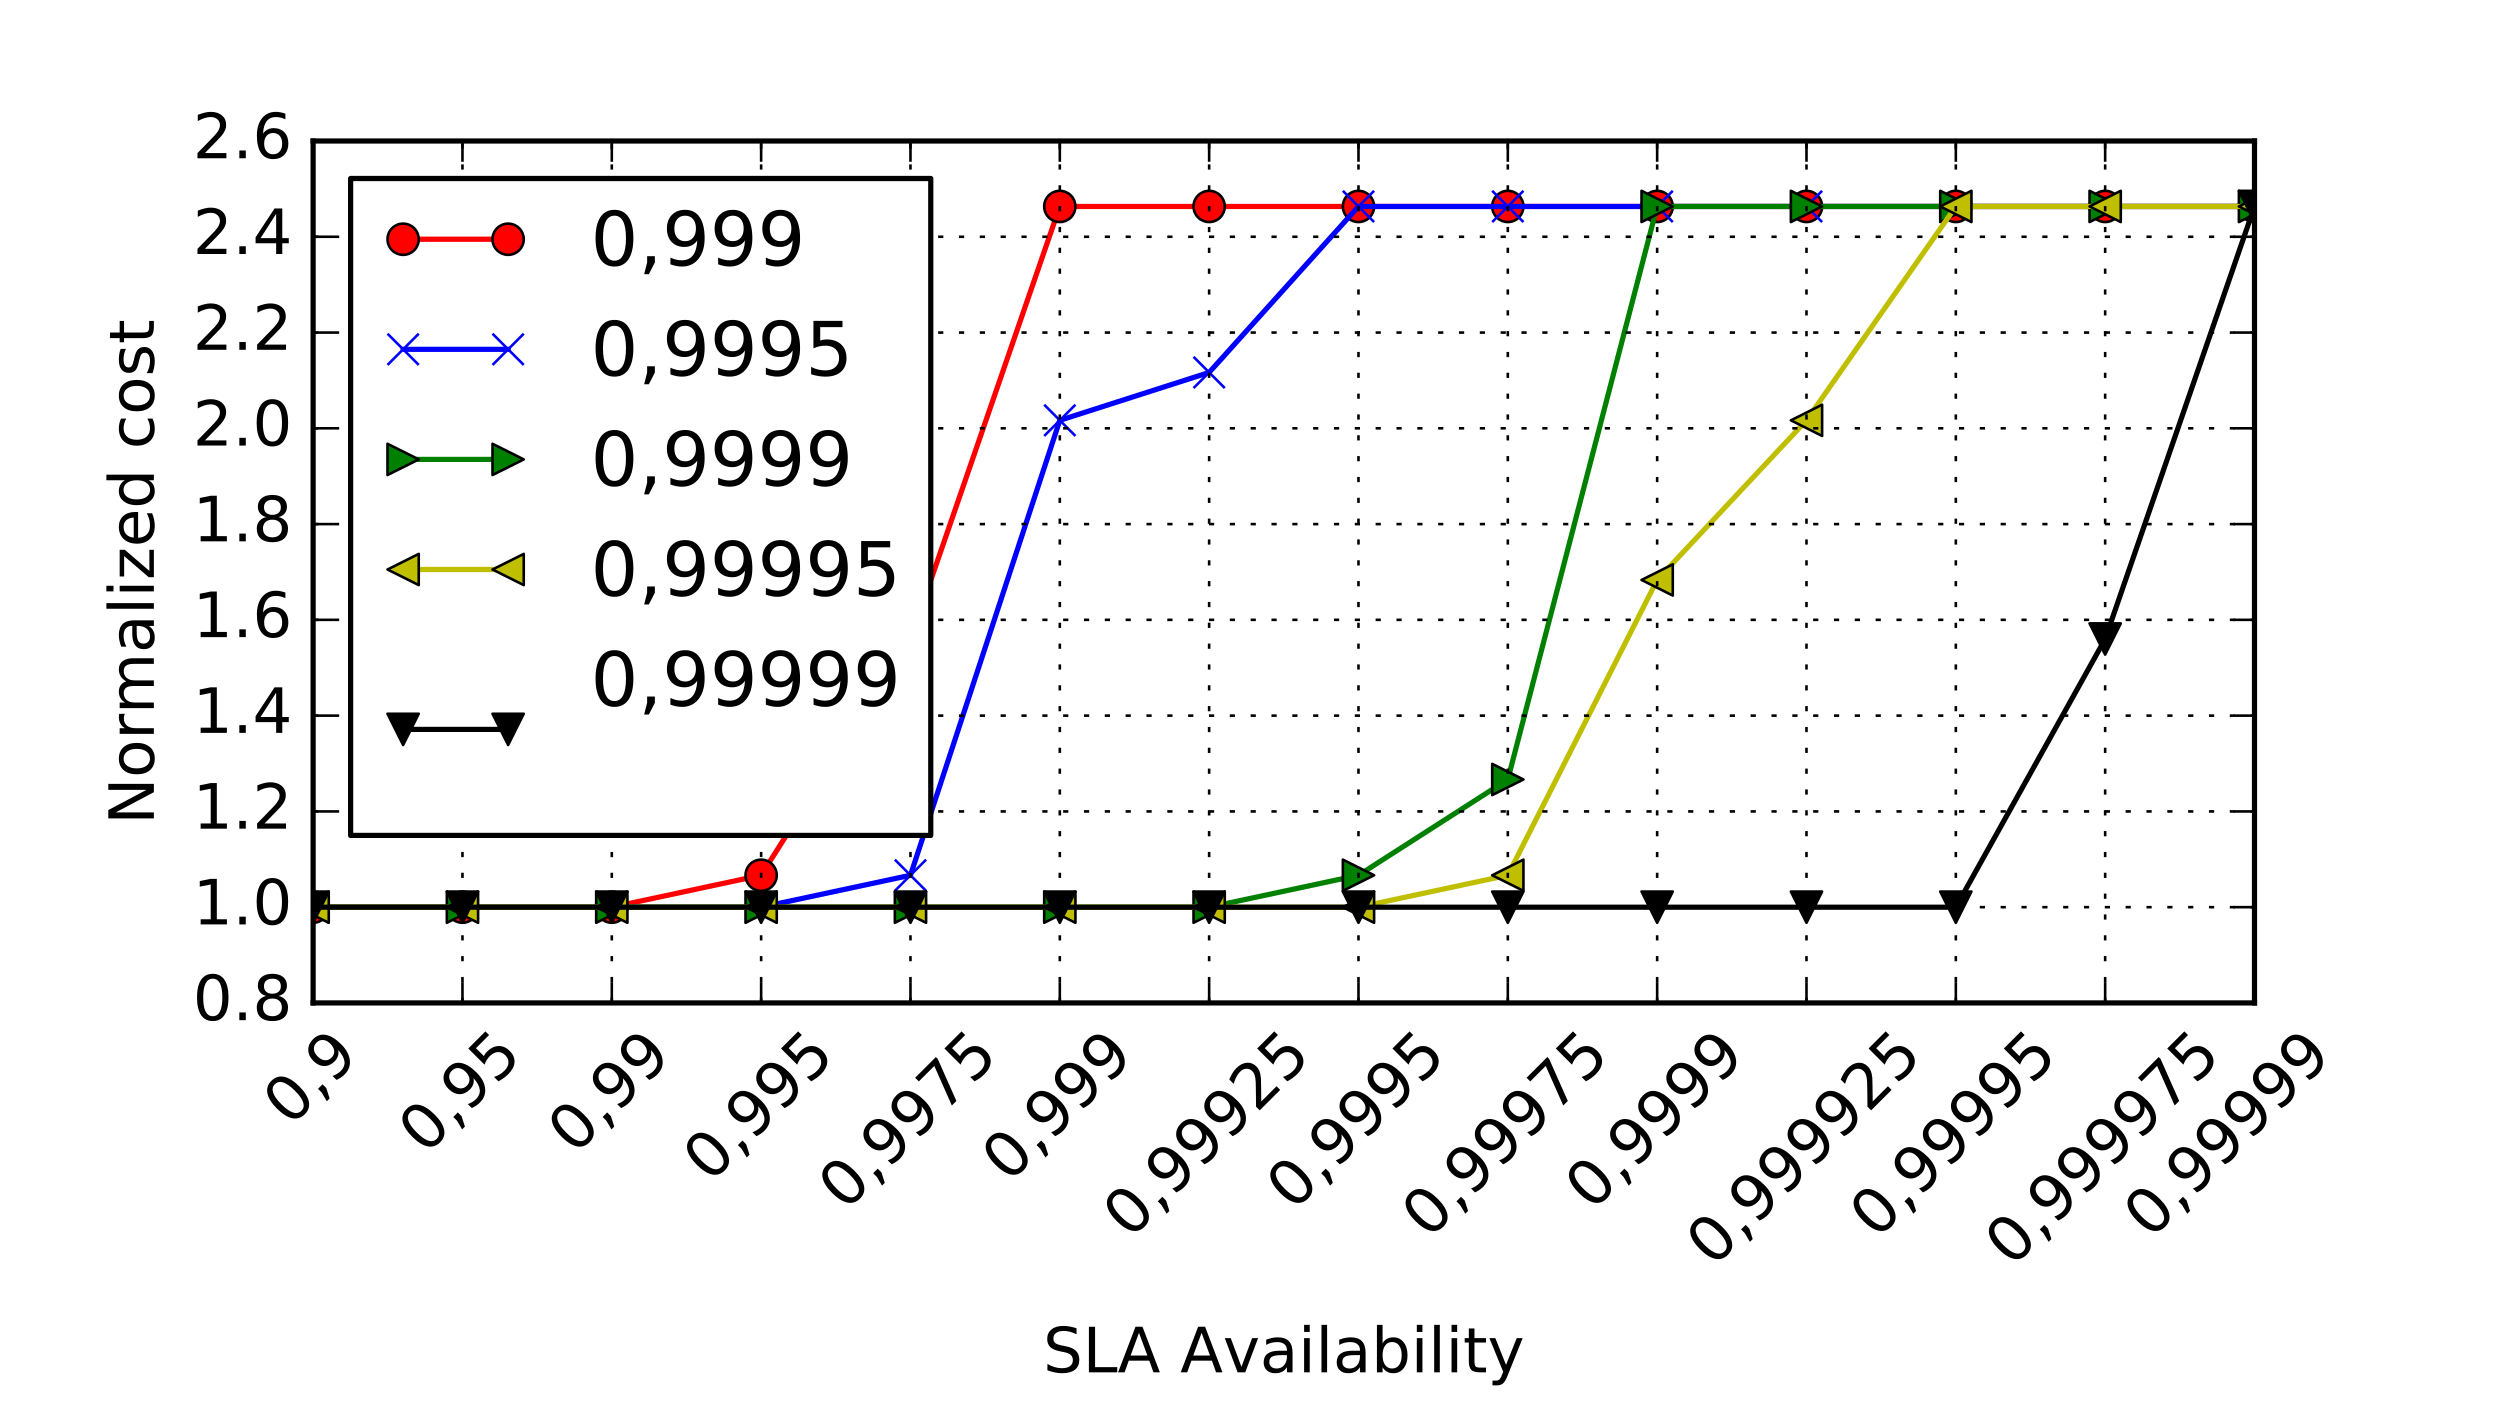 <?xml version="1.0" encoding="utf-8" standalone="no"?>
<!DOCTYPE svg PUBLIC "-//W3C//DTD SVG 1.1//EN"
  "http://www.w3.org/Graphics/SVG/1.1/DTD/svg11.dtd">
<!-- Created with matplotlib (http://matplotlib.org/) -->
<svg height="270pt" version="1.1" viewBox="0 0 480 270" width="480pt" xmlns="http://www.w3.org/2000/svg" xmlns:xlink="http://www.w3.org/1999/xlink">
 <defs>
  <style type="text/css">
*{stroke-linecap:butt;stroke-linejoin:round;stroke-miterlimit:100000;}
  </style>
 </defs>
 <g id="figure_1">
  <g id="patch_1">
   <path d="M 0 270.72 
L 480.96 270.72 
L 480.96 0 
L 0 0 
z
" style="fill:#ffffff;"/>
  </g>
  <g id="axes_1">
   <g id="patch_2">
    <path d="M 60.12 192.566 
L 432.864 192.566 
L 432.864 27.072 
L 60.12 27.072 
z
" style="fill:#ffffff;"/>
   </g>
   <g id="line2d_1">
    <path clip-path="url(#p8ed5d005f1)" d="M 60.12 174.178 
L 88.793 174.178 
L 117.465 174.178 
L 146.138 168.048 
L 174.81 122.691 
L 203.483 39.637 
L 232.156 39.637 
L 260.828 39.637 
L 289.501 39.637 
L 318.174 39.637 
L 346.846 39.637 
L 375.519 39.637 
L 404.191 39.637 
L 432.864 39.637 
" style="fill:none;stroke:#ff0000;stroke-linecap:square;"/>
    <defs>
     <path d="M 0 3 
C 0.796 3 1.559 2.684 2.121 2.121 
C 2.684 1.559 3 0.796 3 0 
C 3 -0.796 2.684 -1.559 2.121 -2.121 
C 1.559 -2.684 0.796 -3 0 -3 
C -0.796 -3 -1.559 -2.684 -2.121 -2.121 
C -2.684 -1.559 -3 -0.796 -3 0 
C -3 0.796 -2.684 1.559 -2.121 2.121 
C -1.559 2.684 -0.796 3 0 3 
z
" id="me6b6d4a97e" style="stroke:#000000;stroke-width:0.5;"/>
    </defs>
    <g clip-path="url(#p8ed5d005f1)">
     <use style="fill:#ff0000;stroke:#000000;stroke-width:0.5;" x="60.12" xlink:href="#me6b6d4a97e" y="174.178"/>
     <use style="fill:#ff0000;stroke:#000000;stroke-width:0.5;" x="88.793" xlink:href="#me6b6d4a97e" y="174.178"/>
     <use style="fill:#ff0000;stroke:#000000;stroke-width:0.5;" x="117.465" xlink:href="#me6b6d4a97e" y="174.178"/>
     <use style="fill:#ff0000;stroke:#000000;stroke-width:0.5;" x="146.138" xlink:href="#me6b6d4a97e" y="168.048"/>
     <use style="fill:#ff0000;stroke:#000000;stroke-width:0.5;" x="174.81" xlink:href="#me6b6d4a97e" y="122.691"/>
     <use style="fill:#ff0000;stroke:#000000;stroke-width:0.5;" x="203.483" xlink:href="#me6b6d4a97e" y="39.637"/>
     <use style="fill:#ff0000;stroke:#000000;stroke-width:0.5;" x="232.156" xlink:href="#me6b6d4a97e" y="39.637"/>
     <use style="fill:#ff0000;stroke:#000000;stroke-width:0.5;" x="260.828" xlink:href="#me6b6d4a97e" y="39.637"/>
     <use style="fill:#ff0000;stroke:#000000;stroke-width:0.5;" x="289.501" xlink:href="#me6b6d4a97e" y="39.637"/>
     <use style="fill:#ff0000;stroke:#000000;stroke-width:0.5;" x="318.174" xlink:href="#me6b6d4a97e" y="39.637"/>
     <use style="fill:#ff0000;stroke:#000000;stroke-width:0.5;" x="346.846" xlink:href="#me6b6d4a97e" y="39.637"/>
     <use style="fill:#ff0000;stroke:#000000;stroke-width:0.5;" x="375.519" xlink:href="#me6b6d4a97e" y="39.637"/>
     <use style="fill:#ff0000;stroke:#000000;stroke-width:0.5;" x="404.191" xlink:href="#me6b6d4a97e" y="39.637"/>
     <use style="fill:#ff0000;stroke:#000000;stroke-width:0.5;" x="432.864" xlink:href="#me6b6d4a97e" y="39.637"/>
    </g>
   </g>
   <g id="line2d_2">
    <path clip-path="url(#p8ed5d005f1)" d="M 60.12 174.178 
L 88.793 174.178 
L 117.465 174.178 
L 146.138 174.178 
L 174.81 168.048 
L 203.483 80.704 
L 232.156 71.51 
L 260.828 39.637 
L 289.501 39.637 
L 318.174 39.637 
L 346.846 39.637 
L 375.519 39.637 
L 404.191 39.637 
L 432.864 39.637 
" style="fill:none;stroke:#0000ff;stroke-linecap:square;"/>
    <defs>
     <path d="M -3 3 
L 3 -3 
M -3 -3 
L 3 3 
" id="m563a0ec1de" style="stroke:#0000ff;stroke-width:0.5;"/>
    </defs>
    <g clip-path="url(#p8ed5d005f1)">
     <use style="fill:#0000ff;stroke:#0000ff;stroke-width:0.5;" x="60.12" xlink:href="#m563a0ec1de" y="174.178"/>
     <use style="fill:#0000ff;stroke:#0000ff;stroke-width:0.5;" x="88.793" xlink:href="#m563a0ec1de" y="174.178"/>
     <use style="fill:#0000ff;stroke:#0000ff;stroke-width:0.5;" x="117.465" xlink:href="#m563a0ec1de" y="174.178"/>
     <use style="fill:#0000ff;stroke:#0000ff;stroke-width:0.5;" x="146.138" xlink:href="#m563a0ec1de" y="174.178"/>
     <use style="fill:#0000ff;stroke:#0000ff;stroke-width:0.5;" x="174.81" xlink:href="#m563a0ec1de" y="168.048"/>
     <use style="fill:#0000ff;stroke:#0000ff;stroke-width:0.5;" x="203.483" xlink:href="#m563a0ec1de" y="80.704"/>
     <use style="fill:#0000ff;stroke:#0000ff;stroke-width:0.5;" x="232.156" xlink:href="#m563a0ec1de" y="71.51"/>
     <use style="fill:#0000ff;stroke:#0000ff;stroke-width:0.5;" x="260.828" xlink:href="#m563a0ec1de" y="39.637"/>
     <use style="fill:#0000ff;stroke:#0000ff;stroke-width:0.5;" x="289.501" xlink:href="#m563a0ec1de" y="39.637"/>
     <use style="fill:#0000ff;stroke:#0000ff;stroke-width:0.5;" x="318.174" xlink:href="#m563a0ec1de" y="39.637"/>
     <use style="fill:#0000ff;stroke:#0000ff;stroke-width:0.5;" x="346.846" xlink:href="#m563a0ec1de" y="39.637"/>
     <use style="fill:#0000ff;stroke:#0000ff;stroke-width:0.5;" x="375.519" xlink:href="#m563a0ec1de" y="39.637"/>
     <use style="fill:#0000ff;stroke:#0000ff;stroke-width:0.5;" x="404.191" xlink:href="#m563a0ec1de" y="39.637"/>
     <use style="fill:#0000ff;stroke:#0000ff;stroke-width:0.5;" x="432.864" xlink:href="#m563a0ec1de" y="39.637"/>
    </g>
   </g>
   <g id="line2d_3">
    <path clip-path="url(#p8ed5d005f1)" d="M 60.12 174.178 
L 88.793 174.178 
L 117.465 174.178 
L 146.138 174.178 
L 174.81 174.178 
L 203.483 174.178 
L 232.156 174.178 
L 260.828 168.048 
L 289.501 149.66 
L 318.174 39.637 
L 346.846 39.637 
L 375.519 39.637 
L 404.191 39.637 
L 432.864 39.637 
" style="fill:none;stroke:#008000;stroke-linecap:square;"/>
    <defs>
     <path d="M 3 0 
L -3 -3 
L -3 3 
z
" id="m75a3b83b14" style="stroke:#000000;stroke-linejoin:miter;stroke-width:0.5;"/>
    </defs>
    <g clip-path="url(#p8ed5d005f1)">
     <use style="fill:#008000;stroke:#000000;stroke-linejoin:miter;stroke-width:0.5;" x="60.12" xlink:href="#m75a3b83b14" y="174.178"/>
     <use style="fill:#008000;stroke:#000000;stroke-linejoin:miter;stroke-width:0.5;" x="88.793" xlink:href="#m75a3b83b14" y="174.178"/>
     <use style="fill:#008000;stroke:#000000;stroke-linejoin:miter;stroke-width:0.5;" x="117.465" xlink:href="#m75a3b83b14" y="174.178"/>
     <use style="fill:#008000;stroke:#000000;stroke-linejoin:miter;stroke-width:0.5;" x="146.138" xlink:href="#m75a3b83b14" y="174.178"/>
     <use style="fill:#008000;stroke:#000000;stroke-linejoin:miter;stroke-width:0.5;" x="174.81" xlink:href="#m75a3b83b14" y="174.178"/>
     <use style="fill:#008000;stroke:#000000;stroke-linejoin:miter;stroke-width:0.5;" x="203.483" xlink:href="#m75a3b83b14" y="174.178"/>
     <use style="fill:#008000;stroke:#000000;stroke-linejoin:miter;stroke-width:0.5;" x="232.156" xlink:href="#m75a3b83b14" y="174.178"/>
     <use style="fill:#008000;stroke:#000000;stroke-linejoin:miter;stroke-width:0.5;" x="260.828" xlink:href="#m75a3b83b14" y="168.048"/>
     <use style="fill:#008000;stroke:#000000;stroke-linejoin:miter;stroke-width:0.5;" x="289.501" xlink:href="#m75a3b83b14" y="149.66"/>
     <use style="fill:#008000;stroke:#000000;stroke-linejoin:miter;stroke-width:0.5;" x="318.174" xlink:href="#m75a3b83b14" y="39.637"/>
     <use style="fill:#008000;stroke:#000000;stroke-linejoin:miter;stroke-width:0.5;" x="346.846" xlink:href="#m75a3b83b14" y="39.637"/>
     <use style="fill:#008000;stroke:#000000;stroke-linejoin:miter;stroke-width:0.5;" x="375.519" xlink:href="#m75a3b83b14" y="39.637"/>
     <use style="fill:#008000;stroke:#000000;stroke-linejoin:miter;stroke-width:0.5;" x="404.191" xlink:href="#m75a3b83b14" y="39.637"/>
     <use style="fill:#008000;stroke:#000000;stroke-linejoin:miter;stroke-width:0.5;" x="432.864" xlink:href="#m75a3b83b14" y="39.637"/>
    </g>
   </g>
   <g id="line2d_4">
    <path clip-path="url(#p8ed5d005f1)" d="M 60.12 174.178 
L 88.793 174.178 
L 117.465 174.178 
L 146.138 174.178 
L 174.81 174.178 
L 203.483 174.178 
L 232.156 174.178 
L 260.828 174.178 
L 289.501 168.048 
L 318.174 111.351 
L 346.846 80.704 
L 375.519 39.637 
L 404.191 39.637 
L 432.864 39.637 
" style="fill:none;stroke:#bfbf00;stroke-linecap:square;"/>
    <defs>
     <path d="M -3 -0 
L 3 3 
L 3 -3 
z
" id="mbbe4a5b5c7" style="stroke:#000000;stroke-linejoin:miter;stroke-width:0.5;"/>
    </defs>
    <g clip-path="url(#p8ed5d005f1)">
     <use style="fill:#bfbf00;stroke:#000000;stroke-linejoin:miter;stroke-width:0.5;" x="60.12" xlink:href="#mbbe4a5b5c7" y="174.178"/>
     <use style="fill:#bfbf00;stroke:#000000;stroke-linejoin:miter;stroke-width:0.5;" x="88.793" xlink:href="#mbbe4a5b5c7" y="174.178"/>
     <use style="fill:#bfbf00;stroke:#000000;stroke-linejoin:miter;stroke-width:0.5;" x="117.465" xlink:href="#mbbe4a5b5c7" y="174.178"/>
     <use style="fill:#bfbf00;stroke:#000000;stroke-linejoin:miter;stroke-width:0.5;" x="146.138" xlink:href="#mbbe4a5b5c7" y="174.178"/>
     <use style="fill:#bfbf00;stroke:#000000;stroke-linejoin:miter;stroke-width:0.5;" x="174.81" xlink:href="#mbbe4a5b5c7" y="174.178"/>
     <use style="fill:#bfbf00;stroke:#000000;stroke-linejoin:miter;stroke-width:0.5;" x="203.483" xlink:href="#mbbe4a5b5c7" y="174.178"/>
     <use style="fill:#bfbf00;stroke:#000000;stroke-linejoin:miter;stroke-width:0.5;" x="232.156" xlink:href="#mbbe4a5b5c7" y="174.178"/>
     <use style="fill:#bfbf00;stroke:#000000;stroke-linejoin:miter;stroke-width:0.5;" x="260.828" xlink:href="#mbbe4a5b5c7" y="174.178"/>
     <use style="fill:#bfbf00;stroke:#000000;stroke-linejoin:miter;stroke-width:0.5;" x="289.501" xlink:href="#mbbe4a5b5c7" y="168.048"/>
     <use style="fill:#bfbf00;stroke:#000000;stroke-linejoin:miter;stroke-width:0.5;" x="318.174" xlink:href="#mbbe4a5b5c7" y="111.351"/>
     <use style="fill:#bfbf00;stroke:#000000;stroke-linejoin:miter;stroke-width:0.5;" x="346.846" xlink:href="#mbbe4a5b5c7" y="80.704"/>
     <use style="fill:#bfbf00;stroke:#000000;stroke-linejoin:miter;stroke-width:0.5;" x="375.519" xlink:href="#mbbe4a5b5c7" y="39.637"/>
     <use style="fill:#bfbf00;stroke:#000000;stroke-linejoin:miter;stroke-width:0.5;" x="404.191" xlink:href="#mbbe4a5b5c7" y="39.637"/>
     <use style="fill:#bfbf00;stroke:#000000;stroke-linejoin:miter;stroke-width:0.5;" x="432.864" xlink:href="#mbbe4a5b5c7" y="39.637"/>
    </g>
   </g>
   <g id="line2d_5">
    <path clip-path="url(#p8ed5d005f1)" d="M 60.12 174.178 
L 88.793 174.178 
L 117.465 174.178 
L 146.138 174.178 
L 174.81 174.178 
L 203.483 174.178 
L 232.156 174.178 
L 260.828 174.178 
L 289.501 174.178 
L 318.174 174.178 
L 346.846 174.178 
L 375.519 174.178 
L 404.191 122.691 
L 432.864 39.637 
" style="fill:none;stroke:#000000;stroke-linecap:square;"/>
    <defs>
     <path d="M -0 3 
L 3 -3 
L -3 -3 
z
" id="mc85fcdd20c" style="stroke:#000000;stroke-linejoin:miter;stroke-width:0.5;"/>
    </defs>
    <g clip-path="url(#p8ed5d005f1)">
     <use style="stroke:#000000;stroke-linejoin:miter;stroke-width:0.5;" x="60.12" xlink:href="#mc85fcdd20c" y="174.178"/>
     <use style="stroke:#000000;stroke-linejoin:miter;stroke-width:0.5;" x="88.793" xlink:href="#mc85fcdd20c" y="174.178"/>
     <use style="stroke:#000000;stroke-linejoin:miter;stroke-width:0.5;" x="117.465" xlink:href="#mc85fcdd20c" y="174.178"/>
     <use style="stroke:#000000;stroke-linejoin:miter;stroke-width:0.5;" x="146.138" xlink:href="#mc85fcdd20c" y="174.178"/>
     <use style="stroke:#000000;stroke-linejoin:miter;stroke-width:0.5;" x="174.81" xlink:href="#mc85fcdd20c" y="174.178"/>
     <use style="stroke:#000000;stroke-linejoin:miter;stroke-width:0.5;" x="203.483" xlink:href="#mc85fcdd20c" y="174.178"/>
     <use style="stroke:#000000;stroke-linejoin:miter;stroke-width:0.5;" x="232.156" xlink:href="#mc85fcdd20c" y="174.178"/>
     <use style="stroke:#000000;stroke-linejoin:miter;stroke-width:0.5;" x="260.828" xlink:href="#mc85fcdd20c" y="174.178"/>
     <use style="stroke:#000000;stroke-linejoin:miter;stroke-width:0.5;" x="289.501" xlink:href="#mc85fcdd20c" y="174.178"/>
     <use style="stroke:#000000;stroke-linejoin:miter;stroke-width:0.5;" x="318.174" xlink:href="#mc85fcdd20c" y="174.178"/>
     <use style="stroke:#000000;stroke-linejoin:miter;stroke-width:0.5;" x="346.846" xlink:href="#mc85fcdd20c" y="174.178"/>
     <use style="stroke:#000000;stroke-linejoin:miter;stroke-width:0.5;" x="375.519" xlink:href="#mc85fcdd20c" y="174.178"/>
     <use style="stroke:#000000;stroke-linejoin:miter;stroke-width:0.5;" x="404.191" xlink:href="#mc85fcdd20c" y="122.691"/>
     <use style="stroke:#000000;stroke-linejoin:miter;stroke-width:0.5;" x="432.864" xlink:href="#mc85fcdd20c" y="39.637"/>
    </g>
   </g>
   <g id="patch_3">
    <path d="M 432.864 192.566 
L 432.864 27.072 
" style="fill:none;stroke:#000000;stroke-linecap:square;stroke-linejoin:miter;"/>
   </g>
   <g id="patch_4">
    <path d="M 60.12 192.566 
L 60.12 27.072 
" style="fill:none;stroke:#000000;stroke-linecap:square;stroke-linejoin:miter;"/>
   </g>
   <g id="patch_5">
    <path d="M 60.12 27.072 
L 432.864 27.072 
" style="fill:none;stroke:#000000;stroke-linecap:square;stroke-linejoin:miter;"/>
   </g>
   <g id="patch_6">
    <path d="M 60.12 192.566 
L 432.864 192.566 
" style="fill:none;stroke:#000000;stroke-linecap:square;stroke-linejoin:miter;"/>
   </g>
   <g id="matplotlib.axis_1">
    <g id="xtick_1">
     <g id="line2d_6">
      <path clip-path="url(#p8ed5d005f1)" d="M 60.12 192.566 
L 60.12 27.072 
" style="fill:none;stroke:#000000;stroke-dasharray:1,3;stroke-dashoffset:0.0;stroke-width:0.5;"/>
     </g>
     <g id="line2d_7">
      <defs>
       <path d="M 0 0 
L 0 -4 
" id="ma80b1224f9" style="stroke:#000000;stroke-width:0.5;"/>
      </defs>
      <g>
       <use style="stroke:#000000;stroke-width:0.5;" x="60.12" xlink:href="#ma80b1224f9" y="192.566"/>
      </g>
     </g>
     <g id="line2d_8">
      <defs>
       <path d="M 0 0 
L 0 4 
" id="m03ad0e45c3" style="stroke:#000000;stroke-width:0.5;"/>
      </defs>
      <g>
       <use style="stroke:#000000;stroke-width:0.5;" x="60.12" xlink:href="#m03ad0e45c3" y="27.072"/>
      </g>
     </g>
     <g id="text_1">
      <!-- 0,9 -->
      <defs>
       <path d="M 31.781 66.406 
Q 24.172 66.406 20.328 58.906 
Q 16.5 51.422 16.5 36.375 
Q 16.5 21.391 20.328 13.891 
Q 24.172 6.391 31.781 6.391 
Q 39.453 6.391 43.281 13.891 
Q 47.125 21.391 47.125 36.375 
Q 47.125 51.422 43.281 58.906 
Q 39.453 66.406 31.781 66.406 
M 31.781 74.219 
Q 44.047 74.219 50.516 64.516 
Q 56.984 54.828 56.984 36.375 
Q 56.984 17.969 50.516 8.266 
Q 44.047 -1.422 31.781 -1.422 
Q 19.531 -1.422 13.062 8.266 
Q 6.594 17.969 6.594 36.375 
Q 6.594 54.828 13.062 64.516 
Q 19.531 74.219 31.781 74.219 
" id="BitstreamVeraSans-Roman-30"/>
       <path d="M 10.984 1.516 
L 10.984 10.5 
Q 14.703 8.734 18.5 7.812 
Q 22.312 6.891 25.984 6.891 
Q 35.75 6.891 40.891 13.453 
Q 46.047 20.016 46.781 33.406 
Q 43.953 29.203 39.594 26.953 
Q 35.25 24.703 29.984 24.703 
Q 19.047 24.703 12.672 31.312 
Q 6.297 37.938 6.297 49.422 
Q 6.297 60.641 12.938 67.422 
Q 19.578 74.219 30.609 74.219 
Q 43.266 74.219 49.922 64.516 
Q 56.594 54.828 56.594 36.375 
Q 56.594 19.141 48.406 8.859 
Q 40.234 -1.422 26.422 -1.422 
Q 22.703 -1.422 18.891 -0.688 
Q 15.094 0.047 10.984 1.516 
M 30.609 32.422 
Q 37.25 32.422 41.125 36.953 
Q 45.016 41.5 45.016 49.422 
Q 45.016 57.281 41.125 61.844 
Q 37.25 66.406 30.609 66.406 
Q 23.969 66.406 20.094 61.844 
Q 16.219 57.281 16.219 49.422 
Q 16.219 41.5 20.094 36.953 
Q 23.969 32.422 30.609 32.422 
" id="BitstreamVeraSans-Roman-39"/>
       <path d="M 11.719 12.406 
L 22.016 12.406 
L 22.016 4 
L 14.016 -11.625 
L 7.719 -11.625 
L 11.719 4 
z
" id="BitstreamVeraSans-Roman-2c"/>
      </defs>
      <g transform="translate(55.714 216.507)rotate(-45.0)scale(0.12 -0.12)">
       <use xlink:href="#BitstreamVeraSans-Roman-30"/>
       <use x="63.623" xlink:href="#BitstreamVeraSans-Roman-2c"/>
       <use x="95.41" xlink:href="#BitstreamVeraSans-Roman-39"/>
      </g>
     </g>
    </g>
    <g id="xtick_2">
     <g id="line2d_9">
      <path clip-path="url(#p8ed5d005f1)" d="M 88.793 192.566 
L 88.793 27.072 
" style="fill:none;stroke:#000000;stroke-dasharray:1,3;stroke-dashoffset:0.0;stroke-width:0.5;"/>
     </g>
     <g id="line2d_10">
      <g>
       <use style="stroke:#000000;stroke-width:0.5;" x="88.793" xlink:href="#ma80b1224f9" y="192.566"/>
      </g>
     </g>
     <g id="line2d_11">
      <g>
       <use style="stroke:#000000;stroke-width:0.5;" x="88.793" xlink:href="#m03ad0e45c3" y="27.072"/>
      </g>
     </g>
     <g id="text_2">
      <!-- 0,95 -->
      <defs>
       <path d="M 10.797 72.906 
L 49.516 72.906 
L 49.516 64.594 
L 19.828 64.594 
L 19.828 46.734 
Q 21.969 47.469 24.109 47.828 
Q 26.266 48.188 28.422 48.188 
Q 40.625 48.188 47.75 41.5 
Q 54.891 34.812 54.891 23.391 
Q 54.891 11.625 47.562 5.094 
Q 40.234 -1.422 26.906 -1.422 
Q 22.312 -1.422 17.547 -0.641 
Q 12.797 0.141 7.719 1.703 
L 7.719 11.625 
Q 12.109 9.234 16.797 8.062 
Q 21.484 6.891 26.703 6.891 
Q 35.156 6.891 40.078 11.328 
Q 45.016 15.766 45.016 23.391 
Q 45.016 31 40.078 35.438 
Q 35.156 39.891 26.703 39.891 
Q 22.75 39.891 18.812 39.016 
Q 14.891 38.141 10.797 36.281 
z
" id="BitstreamVeraSans-Roman-35"/>
      </defs>
      <g transform="translate(81.688 221.906)rotate(-45.0)scale(0.12 -0.12)">
       <use xlink:href="#BitstreamVeraSans-Roman-30"/>
       <use x="63.623" xlink:href="#BitstreamVeraSans-Roman-2c"/>
       <use x="95.41" xlink:href="#BitstreamVeraSans-Roman-39"/>
       <use x="159.033" xlink:href="#BitstreamVeraSans-Roman-35"/>
      </g>
     </g>
    </g>
    <g id="xtick_3">
     <g id="line2d_12">
      <path clip-path="url(#p8ed5d005f1)" d="M 117.465 192.566 
L 117.465 27.072 
" style="fill:none;stroke:#000000;stroke-dasharray:1,3;stroke-dashoffset:0.0;stroke-width:0.5;"/>
     </g>
     <g id="line2d_13">
      <g>
       <use style="stroke:#000000;stroke-width:0.5;" x="117.465" xlink:href="#ma80b1224f9" y="192.566"/>
      </g>
     </g>
     <g id="line2d_14">
      <g>
       <use style="stroke:#000000;stroke-width:0.5;" x="117.465" xlink:href="#m03ad0e45c3" y="27.072"/>
      </g>
     </g>
     <g id="text_3">
      <!-- 0,99 -->
      <g transform="translate(110.36 221.906)rotate(-45.0)scale(0.12 -0.12)">
       <use xlink:href="#BitstreamVeraSans-Roman-30"/>
       <use x="63.623" xlink:href="#BitstreamVeraSans-Roman-2c"/>
       <use x="95.41" xlink:href="#BitstreamVeraSans-Roman-39"/>
       <use x="159.033" xlink:href="#BitstreamVeraSans-Roman-39"/>
      </g>
     </g>
    </g>
    <g id="xtick_4">
     <g id="line2d_15">
      <path clip-path="url(#p8ed5d005f1)" d="M 146.138 192.566 
L 146.138 27.072 
" style="fill:none;stroke:#000000;stroke-dasharray:1,3;stroke-dashoffset:0.0;stroke-width:0.5;"/>
     </g>
     <g id="line2d_16">
      <g>
       <use style="stroke:#000000;stroke-width:0.5;" x="146.138" xlink:href="#ma80b1224f9" y="192.566"/>
      </g>
     </g>
     <g id="line2d_17">
      <g>
       <use style="stroke:#000000;stroke-width:0.5;" x="146.138" xlink:href="#m03ad0e45c3" y="27.072"/>
      </g>
     </g>
     <g id="text_4">
      <!-- 0,995 -->
      <g transform="translate(136.333 227.305)rotate(-45.0)scale(0.12 -0.12)">
       <use xlink:href="#BitstreamVeraSans-Roman-30"/>
       <use x="63.623" xlink:href="#BitstreamVeraSans-Roman-2c"/>
       <use x="95.41" xlink:href="#BitstreamVeraSans-Roman-39"/>
       <use x="159.033" xlink:href="#BitstreamVeraSans-Roman-39"/>
       <use x="222.656" xlink:href="#BitstreamVeraSans-Roman-35"/>
      </g>
     </g>
    </g>
    <g id="xtick_5">
     <g id="line2d_18">
      <path clip-path="url(#p8ed5d005f1)" d="M 174.81 192.566 
L 174.81 27.072 
" style="fill:none;stroke:#000000;stroke-dasharray:1,3;stroke-dashoffset:0.0;stroke-width:0.5;"/>
     </g>
     <g id="line2d_19">
      <g>
       <use style="stroke:#000000;stroke-width:0.5;" x="174.81" xlink:href="#ma80b1224f9" y="192.566"/>
      </g>
     </g>
     <g id="line2d_20">
      <g>
       <use style="stroke:#000000;stroke-width:0.5;" x="174.81" xlink:href="#m03ad0e45c3" y="27.072"/>
      </g>
     </g>
     <g id="text_5">
      <!-- 0,9975 -->
      <defs>
       <path d="M 8.203 72.906 
L 55.078 72.906 
L 55.078 68.703 
L 28.609 0 
L 18.312 0 
L 43.219 64.594 
L 8.203 64.594 
z
" id="BitstreamVeraSans-Roman-37"/>
      </defs>
      <g transform="translate(162.307 232.704)rotate(-45.0)scale(0.12 -0.12)">
       <use xlink:href="#BitstreamVeraSans-Roman-30"/>
       <use x="63.623" xlink:href="#BitstreamVeraSans-Roman-2c"/>
       <use x="95.41" xlink:href="#BitstreamVeraSans-Roman-39"/>
       <use x="159.033" xlink:href="#BitstreamVeraSans-Roman-39"/>
       <use x="222.656" xlink:href="#BitstreamVeraSans-Roman-37"/>
       <use x="286.279" xlink:href="#BitstreamVeraSans-Roman-35"/>
      </g>
     </g>
    </g>
    <g id="xtick_6">
     <g id="line2d_21">
      <path clip-path="url(#p8ed5d005f1)" d="M 203.483 192.566 
L 203.483 27.072 
" style="fill:none;stroke:#000000;stroke-dasharray:1,3;stroke-dashoffset:0.0;stroke-width:0.5;"/>
     </g>
     <g id="line2d_22">
      <g>
       <use style="stroke:#000000;stroke-width:0.5;" x="203.483" xlink:href="#ma80b1224f9" y="192.566"/>
      </g>
     </g>
     <g id="line2d_23">
      <g>
       <use style="stroke:#000000;stroke-width:0.5;" x="203.483" xlink:href="#m03ad0e45c3" y="27.072"/>
      </g>
     </g>
     <g id="text_6">
      <!-- 0,999 -->
      <g transform="translate(193.679 227.305)rotate(-45.0)scale(0.12 -0.12)">
       <use xlink:href="#BitstreamVeraSans-Roman-30"/>
       <use x="63.623" xlink:href="#BitstreamVeraSans-Roman-2c"/>
       <use x="95.41" xlink:href="#BitstreamVeraSans-Roman-39"/>
       <use x="159.033" xlink:href="#BitstreamVeraSans-Roman-39"/>
       <use x="222.656" xlink:href="#BitstreamVeraSans-Roman-39"/>
      </g>
     </g>
    </g>
    <g id="xtick_7">
     <g id="line2d_24">
      <path clip-path="url(#p8ed5d005f1)" d="M 232.156 192.566 
L 232.156 27.072 
" style="fill:none;stroke:#000000;stroke-dasharray:1,3;stroke-dashoffset:0.0;stroke-width:0.5;"/>
     </g>
     <g id="line2d_25">
      <g>
       <use style="stroke:#000000;stroke-width:0.5;" x="232.156" xlink:href="#ma80b1224f9" y="192.566"/>
      </g>
     </g>
     <g id="line2d_26">
      <g>
       <use style="stroke:#000000;stroke-width:0.5;" x="232.156" xlink:href="#m03ad0e45c3" y="27.072"/>
      </g>
     </g>
     <g id="text_7">
      <!-- 0,99925 -->
      <defs>
       <path d="M 19.188 8.297 
L 53.609 8.297 
L 53.609 0 
L 7.328 0 
L 7.328 8.297 
Q 12.938 14.109 22.625 23.891 
Q 32.328 33.688 34.812 36.531 
Q 39.547 41.844 41.422 45.531 
Q 43.312 49.219 43.312 52.781 
Q 43.312 58.594 39.234 62.25 
Q 35.156 65.922 28.609 65.922 
Q 23.969 65.922 18.812 64.312 
Q 13.672 62.703 7.812 59.422 
L 7.812 69.391 
Q 13.766 71.781 18.938 73 
Q 24.125 74.219 28.422 74.219 
Q 39.75 74.219 46.484 68.547 
Q 53.219 62.891 53.219 53.422 
Q 53.219 48.922 51.531 44.891 
Q 49.859 40.875 45.406 35.406 
Q 44.188 33.984 37.641 27.219 
Q 31.109 20.453 19.188 8.297 
" id="BitstreamVeraSans-Roman-32"/>
      </defs>
      <g transform="translate(216.952 238.102)rotate(-45.0)scale(0.12 -0.12)">
       <use xlink:href="#BitstreamVeraSans-Roman-30"/>
       <use x="63.623" xlink:href="#BitstreamVeraSans-Roman-2c"/>
       <use x="95.41" xlink:href="#BitstreamVeraSans-Roman-39"/>
       <use x="159.033" xlink:href="#BitstreamVeraSans-Roman-39"/>
       <use x="222.656" xlink:href="#BitstreamVeraSans-Roman-39"/>
       <use x="286.279" xlink:href="#BitstreamVeraSans-Roman-32"/>
       <use x="349.902" xlink:href="#BitstreamVeraSans-Roman-35"/>
      </g>
     </g>
    </g>
    <g id="xtick_8">
     <g id="line2d_27">
      <path clip-path="url(#p8ed5d005f1)" d="M 260.828 192.566 
L 260.828 27.072 
" style="fill:none;stroke:#000000;stroke-dasharray:1,3;stroke-dashoffset:0.0;stroke-width:0.5;"/>
     </g>
     <g id="line2d_28">
      <g>
       <use style="stroke:#000000;stroke-width:0.5;" x="260.828" xlink:href="#ma80b1224f9" y="192.566"/>
      </g>
     </g>
     <g id="line2d_29">
      <g>
       <use style="stroke:#000000;stroke-width:0.5;" x="260.828" xlink:href="#m03ad0e45c3" y="27.072"/>
      </g>
     </g>
     <g id="text_8">
      <!-- 0,9995 -->
      <g transform="translate(248.324 232.704)rotate(-45.0)scale(0.12 -0.12)">
       <use xlink:href="#BitstreamVeraSans-Roman-30"/>
       <use x="63.623" xlink:href="#BitstreamVeraSans-Roman-2c"/>
       <use x="95.41" xlink:href="#BitstreamVeraSans-Roman-39"/>
       <use x="159.033" xlink:href="#BitstreamVeraSans-Roman-39"/>
       <use x="222.656" xlink:href="#BitstreamVeraSans-Roman-39"/>
       <use x="286.279" xlink:href="#BitstreamVeraSans-Roman-35"/>
      </g>
     </g>
    </g>
    <g id="xtick_9">
     <g id="line2d_30">
      <path clip-path="url(#p8ed5d005f1)" d="M 289.501 192.566 
L 289.501 27.072 
" style="fill:none;stroke:#000000;stroke-dasharray:1,3;stroke-dashoffset:0.0;stroke-width:0.5;"/>
     </g>
     <g id="line2d_31">
      <g>
       <use style="stroke:#000000;stroke-width:0.5;" x="289.501" xlink:href="#ma80b1224f9" y="192.566"/>
      </g>
     </g>
     <g id="line2d_32">
      <g>
       <use style="stroke:#000000;stroke-width:0.5;" x="289.501" xlink:href="#m03ad0e45c3" y="27.072"/>
      </g>
     </g>
     <g id="text_9">
      <!-- 0,99975 -->
      <g transform="translate(274.298 238.102)rotate(-45.0)scale(0.12 -0.12)">
       <use xlink:href="#BitstreamVeraSans-Roman-30"/>
       <use x="63.623" xlink:href="#BitstreamVeraSans-Roman-2c"/>
       <use x="95.41" xlink:href="#BitstreamVeraSans-Roman-39"/>
       <use x="159.033" xlink:href="#BitstreamVeraSans-Roman-39"/>
       <use x="222.656" xlink:href="#BitstreamVeraSans-Roman-39"/>
       <use x="286.279" xlink:href="#BitstreamVeraSans-Roman-37"/>
       <use x="349.902" xlink:href="#BitstreamVeraSans-Roman-35"/>
      </g>
     </g>
    </g>
    <g id="xtick_10">
     <g id="line2d_33">
      <path clip-path="url(#p8ed5d005f1)" d="M 318.174 192.566 
L 318.174 27.072 
" style="fill:none;stroke:#000000;stroke-dasharray:1,3;stroke-dashoffset:0.0;stroke-width:0.5;"/>
     </g>
     <g id="line2d_34">
      <g>
       <use style="stroke:#000000;stroke-width:0.5;" x="318.174" xlink:href="#ma80b1224f9" y="192.566"/>
      </g>
     </g>
     <g id="line2d_35">
      <g>
       <use style="stroke:#000000;stroke-width:0.5;" x="318.174" xlink:href="#m03ad0e45c3" y="27.072"/>
      </g>
     </g>
     <g id="text_10">
      <!-- 0,9999 -->
      <g transform="translate(305.67 232.704)rotate(-45.0)scale(0.12 -0.12)">
       <use xlink:href="#BitstreamVeraSans-Roman-30"/>
       <use x="63.623" xlink:href="#BitstreamVeraSans-Roman-2c"/>
       <use x="95.41" xlink:href="#BitstreamVeraSans-Roman-39"/>
       <use x="159.033" xlink:href="#BitstreamVeraSans-Roman-39"/>
       <use x="222.656" xlink:href="#BitstreamVeraSans-Roman-39"/>
       <use x="286.279" xlink:href="#BitstreamVeraSans-Roman-39"/>
      </g>
     </g>
    </g>
    <g id="xtick_11">
     <g id="line2d_36">
      <path clip-path="url(#p8ed5d005f1)" d="M 346.846 192.566 
L 346.846 27.072 
" style="fill:none;stroke:#000000;stroke-dasharray:1,3;stroke-dashoffset:0.0;stroke-width:0.5;"/>
     </g>
     <g id="line2d_37">
      <g>
       <use style="stroke:#000000;stroke-width:0.5;" x="346.846" xlink:href="#ma80b1224f9" y="192.566"/>
      </g>
     </g>
     <g id="line2d_38">
      <g>
       <use style="stroke:#000000;stroke-width:0.5;" x="346.846" xlink:href="#m03ad0e45c3" y="27.072"/>
      </g>
     </g>
     <g id="text_11">
      <!-- 0,999925 -->
      <g transform="translate(328.944 243.501)rotate(-45.0)scale(0.12 -0.12)">
       <use xlink:href="#BitstreamVeraSans-Roman-30"/>
       <use x="63.623" xlink:href="#BitstreamVeraSans-Roman-2c"/>
       <use x="95.41" xlink:href="#BitstreamVeraSans-Roman-39"/>
       <use x="159.033" xlink:href="#BitstreamVeraSans-Roman-39"/>
       <use x="222.656" xlink:href="#BitstreamVeraSans-Roman-39"/>
       <use x="286.279" xlink:href="#BitstreamVeraSans-Roman-39"/>
       <use x="349.902" xlink:href="#BitstreamVeraSans-Roman-32"/>
       <use x="413.525" xlink:href="#BitstreamVeraSans-Roman-35"/>
      </g>
     </g>
    </g>
    <g id="xtick_12">
     <g id="line2d_39">
      <path clip-path="url(#p8ed5d005f1)" d="M 375.519 192.566 
L 375.519 27.072 
" style="fill:none;stroke:#000000;stroke-dasharray:1,3;stroke-dashoffset:0.0;stroke-width:0.5;"/>
     </g>
     <g id="line2d_40">
      <g>
       <use style="stroke:#000000;stroke-width:0.5;" x="375.519" xlink:href="#ma80b1224f9" y="192.566"/>
      </g>
     </g>
     <g id="line2d_41">
      <g>
       <use style="stroke:#000000;stroke-width:0.5;" x="375.519" xlink:href="#m03ad0e45c3" y="27.072"/>
      </g>
     </g>
     <g id="text_12">
      <!-- 0,99995 -->
      <g transform="translate(360.316 238.102)rotate(-45.0)scale(0.12 -0.12)">
       <use xlink:href="#BitstreamVeraSans-Roman-30"/>
       <use x="63.623" xlink:href="#BitstreamVeraSans-Roman-2c"/>
       <use x="95.41" xlink:href="#BitstreamVeraSans-Roman-39"/>
       <use x="159.033" xlink:href="#BitstreamVeraSans-Roman-39"/>
       <use x="222.656" xlink:href="#BitstreamVeraSans-Roman-39"/>
       <use x="286.279" xlink:href="#BitstreamVeraSans-Roman-39"/>
       <use x="349.902" xlink:href="#BitstreamVeraSans-Roman-35"/>
      </g>
     </g>
    </g>
    <g id="xtick_13">
     <g id="line2d_42">
      <path clip-path="url(#p8ed5d005f1)" d="M 404.191 192.566 
L 404.191 27.072 
" style="fill:none;stroke:#000000;stroke-dasharray:1,3;stroke-dashoffset:0.0;stroke-width:0.5;"/>
     </g>
     <g id="line2d_43">
      <g>
       <use style="stroke:#000000;stroke-width:0.5;" x="404.191" xlink:href="#ma80b1224f9" y="192.566"/>
      </g>
     </g>
     <g id="line2d_44">
      <g>
       <use style="stroke:#000000;stroke-width:0.5;" x="404.191" xlink:href="#m03ad0e45c3" y="27.072"/>
      </g>
     </g>
     <g id="text_13">
      <!-- 0,999975 -->
      <g transform="translate(386.289 243.501)rotate(-45.0)scale(0.12 -0.12)">
       <use xlink:href="#BitstreamVeraSans-Roman-30"/>
       <use x="63.623" xlink:href="#BitstreamVeraSans-Roman-2c"/>
       <use x="95.41" xlink:href="#BitstreamVeraSans-Roman-39"/>
       <use x="159.033" xlink:href="#BitstreamVeraSans-Roman-39"/>
       <use x="222.656" xlink:href="#BitstreamVeraSans-Roman-39"/>
       <use x="286.279" xlink:href="#BitstreamVeraSans-Roman-39"/>
       <use x="349.902" xlink:href="#BitstreamVeraSans-Roman-37"/>
       <use x="413.525" xlink:href="#BitstreamVeraSans-Roman-35"/>
      </g>
     </g>
    </g>
    <g id="xtick_14">
     <g id="line2d_45">
      <path clip-path="url(#p8ed5d005f1)" d="M 432.864 192.566 
L 432.864 27.072 
" style="fill:none;stroke:#000000;stroke-dasharray:1,3;stroke-dashoffset:0.0;stroke-width:0.5;"/>
     </g>
     <g id="line2d_46">
      <g>
       <use style="stroke:#000000;stroke-width:0.5;" x="432.864" xlink:href="#ma80b1224f9" y="192.566"/>
      </g>
     </g>
     <g id="line2d_47">
      <g>
       <use style="stroke:#000000;stroke-width:0.5;" x="432.864" xlink:href="#m03ad0e45c3" y="27.072"/>
      </g>
     </g>
     <g id="text_14">
      <!-- 0,99999 -->
      <g transform="translate(412.91 238.102)rotate(-45.0)scale(0.12 -0.12)">
       <use xlink:href="#BitstreamVeraSans-Roman-30"/>
       <use x="63.623" xlink:href="#BitstreamVeraSans-Roman-2c"/>
       <use x="95.41" xlink:href="#BitstreamVeraSans-Roman-39"/>
       <use x="159.033" xlink:href="#BitstreamVeraSans-Roman-39"/>
       <use x="222.656" xlink:href="#BitstreamVeraSans-Roman-39"/>
       <use x="286.279" xlink:href="#BitstreamVeraSans-Roman-39"/>
       <use x="349.902" xlink:href="#BitstreamVeraSans-Roman-39"/>
      </g>
      <!--  -->
      <g transform="translate(439.956 230.06)rotate(-45.0)scale(0.12 -0.12)"/>
     </g>
    </g>
    <g id="text_15">
     <!-- SLA Availability -->
     <defs>
      <path d="M 32.172 -5.078 
Q 28.375 -14.844 24.75 -17.812 
Q 21.141 -20.797 15.094 -20.797 
L 7.906 -20.797 
L 7.906 -13.281 
L 13.188 -13.281 
Q 16.891 -13.281 18.938 -11.516 
Q 21 -9.766 23.484 -3.219 
L 25.094 0.875 
L 2.984 54.688 
L 12.5 54.688 
L 29.594 11.922 
L 46.688 54.688 
L 56.203 54.688 
z
" id="BitstreamVeraSans-Roman-79"/>
      <path d="M 48.688 27.297 
Q 48.688 37.203 44.609 42.844 
Q 40.531 48.484 33.406 48.484 
Q 26.266 48.484 22.188 42.844 
Q 18.109 37.203 18.109 27.297 
Q 18.109 17.391 22.188 11.75 
Q 26.266 6.109 33.406 6.109 
Q 40.531 6.109 44.609 11.75 
Q 48.688 17.391 48.688 27.297 
M 18.109 46.391 
Q 20.953 51.266 25.266 53.625 
Q 29.594 56 35.594 56 
Q 45.562 56 51.781 48.094 
Q 58.016 40.188 58.016 27.297 
Q 58.016 14.406 51.781 6.484 
Q 45.562 -1.422 35.594 -1.422 
Q 29.594 -1.422 25.266 0.953 
Q 20.953 3.328 18.109 8.203 
L 18.109 0 
L 9.078 0 
L 9.078 75.984 
L 18.109 75.984 
z
" id="BitstreamVeraSans-Roman-62"/>
      <path id="BitstreamVeraSans-Roman-20"/>
      <path d="M 9.422 75.984 
L 18.406 75.984 
L 18.406 0 
L 9.422 0 
z
" id="BitstreamVeraSans-Roman-6c"/>
      <path d="M 34.188 63.188 
L 20.797 26.906 
L 47.609 26.906 
z
M 28.609 72.906 
L 39.797 72.906 
L 67.578 0 
L 57.328 0 
L 50.688 18.703 
L 17.828 18.703 
L 11.188 0 
L 0.781 0 
z
" id="BitstreamVeraSans-Roman-41"/>
      <path d="M 9.422 54.688 
L 18.406 54.688 
L 18.406 0 
L 9.422 0 
z
M 9.422 75.984 
L 18.406 75.984 
L 18.406 64.594 
L 9.422 64.594 
z
" id="BitstreamVeraSans-Roman-69"/>
      <path d="M 2.984 54.688 
L 12.5 54.688 
L 29.594 8.797 
L 46.688 54.688 
L 56.203 54.688 
L 35.688 0 
L 23.484 0 
z
" id="BitstreamVeraSans-Roman-76"/>
      <path d="M 53.516 70.516 
L 53.516 60.891 
Q 47.906 63.578 42.922 64.891 
Q 37.938 66.219 33.297 66.219 
Q 25.25 66.219 20.875 63.094 
Q 16.5 59.969 16.5 54.203 
Q 16.5 49.359 19.406 46.891 
Q 22.312 44.438 30.422 42.922 
L 36.375 41.703 
Q 47.406 39.594 52.656 34.297 
Q 57.906 29 57.906 20.125 
Q 57.906 9.516 50.797 4.047 
Q 43.703 -1.422 29.984 -1.422 
Q 24.812 -1.422 18.969 -0.25 
Q 13.141 0.922 6.891 3.219 
L 6.891 13.375 
Q 12.891 10.016 18.656 8.297 
Q 24.422 6.594 29.984 6.594 
Q 38.422 6.594 43.016 9.906 
Q 47.609 13.234 47.609 19.391 
Q 47.609 24.75 44.312 27.781 
Q 41.016 30.812 33.5 32.328 
L 27.484 33.5 
Q 16.453 35.688 11.516 40.375 
Q 6.594 45.062 6.594 53.422 
Q 6.594 63.094 13.406 68.656 
Q 20.219 74.219 32.172 74.219 
Q 37.312 74.219 42.625 73.281 
Q 47.953 72.359 53.516 70.516 
" id="BitstreamVeraSans-Roman-53"/>
      <path d="M 18.312 70.219 
L 18.312 54.688 
L 36.812 54.688 
L 36.812 47.703 
L 18.312 47.703 
L 18.312 18.016 
Q 18.312 11.328 20.141 9.422 
Q 21.969 7.516 27.594 7.516 
L 36.812 7.516 
L 36.812 0 
L 27.594 0 
Q 17.188 0 13.234 3.875 
Q 9.281 7.766 9.281 18.016 
L 9.281 47.703 
L 2.688 47.703 
L 2.688 54.688 
L 9.281 54.688 
L 9.281 70.219 
z
" id="BitstreamVeraSans-Roman-74"/>
      <path d="M 9.812 72.906 
L 19.672 72.906 
L 19.672 8.297 
L 55.172 8.297 
L 55.172 0 
L 9.812 0 
z
" id="BitstreamVeraSans-Roman-4c"/>
      <path d="M 34.281 27.484 
Q 23.391 27.484 19.188 25 
Q 14.984 22.516 14.984 16.5 
Q 14.984 11.719 18.141 8.906 
Q 21.297 6.109 26.703 6.109 
Q 34.188 6.109 38.703 11.406 
Q 43.219 16.703 43.219 25.484 
L 43.219 27.484 
z
M 52.203 31.203 
L 52.203 0 
L 43.219 0 
L 43.219 8.297 
Q 40.141 3.328 35.547 0.953 
Q 30.953 -1.422 24.312 -1.422 
Q 15.922 -1.422 10.953 3.297 
Q 6 8.016 6 15.922 
Q 6 25.141 12.172 29.828 
Q 18.359 34.516 30.609 34.516 
L 43.219 34.516 
L 43.219 35.406 
Q 43.219 41.609 39.141 45 
Q 35.062 48.391 27.688 48.391 
Q 23 48.391 18.547 47.266 
Q 14.109 46.141 10.016 43.891 
L 10.016 52.203 
Q 14.938 54.109 19.578 55.047 
Q 24.219 56 28.609 56 
Q 40.484 56 46.344 49.844 
Q 52.203 43.703 52.203 31.203 
" id="BitstreamVeraSans-Roman-61"/>
     </defs>
     <g transform="translate(200.275 263.487)scale(0.12 -0.12)">
      <use xlink:href="#BitstreamVeraSans-Roman-53"/>
      <use x="63.477" xlink:href="#BitstreamVeraSans-Roman-4c"/>
      <use x="119.221" xlink:href="#BitstreamVeraSans-Roman-41"/>
      <use x="187.629" xlink:href="#BitstreamVeraSans-Roman-20"/>
      <use x="219.416" xlink:href="#BitstreamVeraSans-Roman-41"/>
      <use x="287.746" xlink:href="#BitstreamVeraSans-Roman-76"/>
      <use x="346.926" xlink:href="#BitstreamVeraSans-Roman-61"/>
      <use x="408.205" xlink:href="#BitstreamVeraSans-Roman-69"/>
      <use x="435.988" xlink:href="#BitstreamVeraSans-Roman-6c"/>
      <use x="463.771" xlink:href="#BitstreamVeraSans-Roman-61"/>
      <use x="525.051" xlink:href="#BitstreamVeraSans-Roman-62"/>
      <use x="588.527" xlink:href="#BitstreamVeraSans-Roman-69"/>
      <use x="616.311" xlink:href="#BitstreamVeraSans-Roman-6c"/>
      <use x="644.094" xlink:href="#BitstreamVeraSans-Roman-69"/>
      <use x="671.877" xlink:href="#BitstreamVeraSans-Roman-74"/>
      <use x="711.086" xlink:href="#BitstreamVeraSans-Roman-79"/>
     </g>
    </g>
   </g>
   <g id="matplotlib.axis_2">
    <g id="ytick_1">
     <g id="line2d_48">
      <path clip-path="url(#p8ed5d005f1)" d="M 60.12 192.566 
L 432.864 192.566 
" style="fill:none;stroke:#000000;stroke-dasharray:1,3;stroke-dashoffset:0.0;stroke-width:0.5;"/>
     </g>
     <g id="line2d_49">
      <defs>
       <path d="M 0 0 
L 4 0 
" id="madf4884d49" style="stroke:#000000;stroke-width:0.5;"/>
      </defs>
      <g>
       <use style="stroke:#000000;stroke-width:0.5;" x="60.12" xlink:href="#madf4884d49" y="192.566"/>
      </g>
     </g>
     <g id="line2d_50">
      <defs>
       <path d="M 0 0 
L -4 0 
" id="m93b4ff3baf" style="stroke:#000000;stroke-width:0.5;"/>
      </defs>
      <g>
       <use style="stroke:#000000;stroke-width:0.5;" x="432.864" xlink:href="#m93b4ff3baf" y="192.566"/>
      </g>
     </g>
     <g id="text_16">
      <!-- 0.8 -->
      <defs>
       <path d="M 31.781 34.625 
Q 24.75 34.625 20.719 30.859 
Q 16.703 27.094 16.703 20.516 
Q 16.703 13.922 20.719 10.156 
Q 24.75 6.391 31.781 6.391 
Q 38.812 6.391 42.859 10.172 
Q 46.922 13.969 46.922 20.516 
Q 46.922 27.094 42.891 30.859 
Q 38.875 34.625 31.781 34.625 
M 21.922 38.812 
Q 15.578 40.375 12.031 44.719 
Q 8.5 49.078 8.5 55.328 
Q 8.5 64.062 14.719 69.141 
Q 20.953 74.219 31.781 74.219 
Q 42.672 74.219 48.875 69.141 
Q 55.078 64.062 55.078 55.328 
Q 55.078 49.078 51.531 44.719 
Q 48 40.375 41.703 38.812 
Q 48.828 37.156 52.797 32.312 
Q 56.781 27.484 56.781 20.516 
Q 56.781 9.906 50.312 4.234 
Q 43.844 -1.422 31.781 -1.422 
Q 19.734 -1.422 13.25 4.234 
Q 6.781 9.906 6.781 20.516 
Q 6.781 27.484 10.781 32.312 
Q 14.797 37.156 21.922 38.812 
M 18.312 54.391 
Q 18.312 48.734 21.844 45.562 
Q 25.391 42.391 31.781 42.391 
Q 38.141 42.391 41.719 45.562 
Q 45.312 48.734 45.312 54.391 
Q 45.312 60.062 41.719 63.234 
Q 38.141 66.406 31.781 66.406 
Q 25.391 66.406 21.844 63.234 
Q 18.312 60.062 18.312 54.391 
" id="BitstreamVeraSans-Roman-38"/>
       <path d="M 10.688 12.406 
L 21 12.406 
L 21 0 
L 10.688 0 
z
" id="BitstreamVeraSans-Roman-2e"/>
      </defs>
      <g transform="translate(37.036 195.877)scale(0.12 -0.12)">
       <use xlink:href="#BitstreamVeraSans-Roman-30"/>
       <use x="63.623" xlink:href="#BitstreamVeraSans-Roman-2e"/>
       <use x="95.41" xlink:href="#BitstreamVeraSans-Roman-38"/>
      </g>
     </g>
    </g>
    <g id="ytick_2">
     <g id="line2d_51">
      <path clip-path="url(#p8ed5d005f1)" d="M 60.12 174.178 
L 432.864 174.178 
" style="fill:none;stroke:#000000;stroke-dasharray:1,3;stroke-dashoffset:0.0;stroke-width:0.5;"/>
     </g>
     <g id="line2d_52">
      <g>
       <use style="stroke:#000000;stroke-width:0.5;" x="60.12" xlink:href="#madf4884d49" y="174.178"/>
      </g>
     </g>
     <g id="line2d_53">
      <g>
       <use style="stroke:#000000;stroke-width:0.5;" x="432.864" xlink:href="#m93b4ff3baf" y="174.178"/>
      </g>
     </g>
     <g id="text_17">
      <!-- 1.0 -->
      <defs>
       <path d="M 12.406 8.297 
L 28.516 8.297 
L 28.516 63.922 
L 10.984 60.406 
L 10.984 69.391 
L 28.422 72.906 
L 38.281 72.906 
L 38.281 8.297 
L 54.391 8.297 
L 54.391 0 
L 12.406 0 
z
" id="BitstreamVeraSans-Roman-31"/>
      </defs>
      <g transform="translate(37.036 177.489)scale(0.12 -0.12)">
       <use xlink:href="#BitstreamVeraSans-Roman-31"/>
       <use x="63.623" xlink:href="#BitstreamVeraSans-Roman-2e"/>
       <use x="95.41" xlink:href="#BitstreamVeraSans-Roman-30"/>
      </g>
     </g>
    </g>
    <g id="ytick_3">
     <g id="line2d_54">
      <path clip-path="url(#p8ed5d005f1)" d="M 60.12 155.789 
L 432.864 155.789 
" style="fill:none;stroke:#000000;stroke-dasharray:1,3;stroke-dashoffset:0.0;stroke-width:0.5;"/>
     </g>
     <g id="line2d_55">
      <g>
       <use style="stroke:#000000;stroke-width:0.5;" x="60.12" xlink:href="#madf4884d49" y="155.789"/>
      </g>
     </g>
     <g id="line2d_56">
      <g>
       <use style="stroke:#000000;stroke-width:0.5;" x="432.864" xlink:href="#m93b4ff3baf" y="155.789"/>
      </g>
     </g>
     <g id="text_18">
      <!-- 1.2 -->
      <g transform="translate(37.036 159.101)scale(0.12 -0.12)">
       <use xlink:href="#BitstreamVeraSans-Roman-31"/>
       <use x="63.623" xlink:href="#BitstreamVeraSans-Roman-2e"/>
       <use x="95.41" xlink:href="#BitstreamVeraSans-Roman-32"/>
      </g>
     </g>
    </g>
    <g id="ytick_4">
     <g id="line2d_57">
      <path clip-path="url(#p8ed5d005f1)" d="M 60.12 137.401 
L 432.864 137.401 
" style="fill:none;stroke:#000000;stroke-dasharray:1,3;stroke-dashoffset:0.0;stroke-width:0.5;"/>
     </g>
     <g id="line2d_58">
      <g>
       <use style="stroke:#000000;stroke-width:0.5;" x="60.12" xlink:href="#madf4884d49" y="137.401"/>
      </g>
     </g>
     <g id="line2d_59">
      <g>
       <use style="stroke:#000000;stroke-width:0.5;" x="432.864" xlink:href="#m93b4ff3baf" y="137.401"/>
      </g>
     </g>
     <g id="text_19">
      <!-- 1.4 -->
      <defs>
       <path d="M 37.797 64.312 
L 12.891 25.391 
L 37.797 25.391 
z
M 35.203 72.906 
L 47.609 72.906 
L 47.609 25.391 
L 58.016 25.391 
L 58.016 17.188 
L 47.609 17.188 
L 47.609 0 
L 37.797 0 
L 37.797 17.188 
L 4.891 17.188 
L 4.891 26.703 
z
" id="BitstreamVeraSans-Roman-34"/>
      </defs>
      <g transform="translate(37.036 140.712)scale(0.12 -0.12)">
       <use xlink:href="#BitstreamVeraSans-Roman-31"/>
       <use x="63.623" xlink:href="#BitstreamVeraSans-Roman-2e"/>
       <use x="95.41" xlink:href="#BitstreamVeraSans-Roman-34"/>
      </g>
     </g>
    </g>
    <g id="ytick_5">
     <g id="line2d_60">
      <path clip-path="url(#p8ed5d005f1)" d="M 60.12 119.013 
L 432.864 119.013 
" style="fill:none;stroke:#000000;stroke-dasharray:1,3;stroke-dashoffset:0.0;stroke-width:0.5;"/>
     </g>
     <g id="line2d_61">
      <g>
       <use style="stroke:#000000;stroke-width:0.5;" x="60.12" xlink:href="#madf4884d49" y="119.013"/>
      </g>
     </g>
     <g id="line2d_62">
      <g>
       <use style="stroke:#000000;stroke-width:0.5;" x="432.864" xlink:href="#m93b4ff3baf" y="119.013"/>
      </g>
     </g>
     <g id="text_20">
      <!-- 1.6 -->
      <defs>
       <path d="M 33.016 40.375 
Q 26.375 40.375 22.484 35.828 
Q 18.609 31.297 18.609 23.391 
Q 18.609 15.531 22.484 10.953 
Q 26.375 6.391 33.016 6.391 
Q 39.656 6.391 43.531 10.953 
Q 47.406 15.531 47.406 23.391 
Q 47.406 31.297 43.531 35.828 
Q 39.656 40.375 33.016 40.375 
M 52.594 71.297 
L 52.594 62.312 
Q 48.875 64.062 45.094 64.984 
Q 41.312 65.922 37.594 65.922 
Q 27.828 65.922 22.672 59.328 
Q 17.531 52.734 16.797 39.406 
Q 19.672 43.656 24.016 45.922 
Q 28.375 48.188 33.594 48.188 
Q 44.578 48.188 50.953 41.516 
Q 57.328 34.859 57.328 23.391 
Q 57.328 12.156 50.688 5.359 
Q 44.047 -1.422 33.016 -1.422 
Q 20.359 -1.422 13.672 8.266 
Q 6.984 17.969 6.984 36.375 
Q 6.984 53.656 15.188 63.938 
Q 23.391 74.219 37.203 74.219 
Q 40.922 74.219 44.703 73.484 
Q 48.484 72.75 52.594 71.297 
" id="BitstreamVeraSans-Roman-36"/>
      </defs>
      <g transform="translate(37.036 122.324)scale(0.12 -0.12)">
       <use xlink:href="#BitstreamVeraSans-Roman-31"/>
       <use x="63.623" xlink:href="#BitstreamVeraSans-Roman-2e"/>
       <use x="95.41" xlink:href="#BitstreamVeraSans-Roman-36"/>
      </g>
     </g>
    </g>
    <g id="ytick_6">
     <g id="line2d_63">
      <path clip-path="url(#p8ed5d005f1)" d="M 60.12 100.625 
L 432.864 100.625 
" style="fill:none;stroke:#000000;stroke-dasharray:1,3;stroke-dashoffset:0.0;stroke-width:0.5;"/>
     </g>
     <g id="line2d_64">
      <g>
       <use style="stroke:#000000;stroke-width:0.5;" x="60.12" xlink:href="#madf4884d49" y="100.625"/>
      </g>
     </g>
     <g id="line2d_65">
      <g>
       <use style="stroke:#000000;stroke-width:0.5;" x="432.864" xlink:href="#m93b4ff3baf" y="100.625"/>
      </g>
     </g>
     <g id="text_21">
      <!-- 1.8 -->
      <g transform="translate(37.036 103.936)scale(0.12 -0.12)">
       <use xlink:href="#BitstreamVeraSans-Roman-31"/>
       <use x="63.623" xlink:href="#BitstreamVeraSans-Roman-2e"/>
       <use x="95.41" xlink:href="#BitstreamVeraSans-Roman-38"/>
      </g>
     </g>
    </g>
    <g id="ytick_7">
     <g id="line2d_66">
      <path clip-path="url(#p8ed5d005f1)" d="M 60.12 82.237 
L 432.864 82.237 
" style="fill:none;stroke:#000000;stroke-dasharray:1,3;stroke-dashoffset:0.0;stroke-width:0.5;"/>
     </g>
     <g id="line2d_67">
      <g>
       <use style="stroke:#000000;stroke-width:0.5;" x="60.12" xlink:href="#madf4884d49" y="82.237"/>
      </g>
     </g>
     <g id="line2d_68">
      <g>
       <use style="stroke:#000000;stroke-width:0.5;" x="432.864" xlink:href="#m93b4ff3baf" y="82.237"/>
      </g>
     </g>
     <g id="text_22">
      <!-- 2.0 -->
      <g transform="translate(37.036 85.548)scale(0.12 -0.12)">
       <use xlink:href="#BitstreamVeraSans-Roman-32"/>
       <use x="63.623" xlink:href="#BitstreamVeraSans-Roman-2e"/>
       <use x="95.41" xlink:href="#BitstreamVeraSans-Roman-30"/>
      </g>
     </g>
    </g>
    <g id="ytick_8">
     <g id="line2d_69">
      <path clip-path="url(#p8ed5d005f1)" d="M 60.12 63.848 
L 432.864 63.848 
" style="fill:none;stroke:#000000;stroke-dasharray:1,3;stroke-dashoffset:0.0;stroke-width:0.5;"/>
     </g>
     <g id="line2d_70">
      <g>
       <use style="stroke:#000000;stroke-width:0.5;" x="60.12" xlink:href="#madf4884d49" y="63.848"/>
      </g>
     </g>
     <g id="line2d_71">
      <g>
       <use style="stroke:#000000;stroke-width:0.5;" x="432.864" xlink:href="#m93b4ff3baf" y="63.848"/>
      </g>
     </g>
     <g id="text_23">
      <!-- 2.2 -->
      <g transform="translate(37.036 67.16)scale(0.12 -0.12)">
       <use xlink:href="#BitstreamVeraSans-Roman-32"/>
       <use x="63.623" xlink:href="#BitstreamVeraSans-Roman-2e"/>
       <use x="95.41" xlink:href="#BitstreamVeraSans-Roman-32"/>
      </g>
     </g>
    </g>
    <g id="ytick_9">
     <g id="line2d_72">
      <path clip-path="url(#p8ed5d005f1)" d="M 60.12 45.46 
L 432.864 45.46 
" style="fill:none;stroke:#000000;stroke-dasharray:1,3;stroke-dashoffset:0.0;stroke-width:0.5;"/>
     </g>
     <g id="line2d_73">
      <g>
       <use style="stroke:#000000;stroke-width:0.5;" x="60.12" xlink:href="#madf4884d49" y="45.46"/>
      </g>
     </g>
     <g id="line2d_74">
      <g>
       <use style="stroke:#000000;stroke-width:0.5;" x="432.864" xlink:href="#m93b4ff3baf" y="45.46"/>
      </g>
     </g>
     <g id="text_24">
      <!-- 2.4 -->
      <g transform="translate(37.036 48.771)scale(0.12 -0.12)">
       <use xlink:href="#BitstreamVeraSans-Roman-32"/>
       <use x="63.623" xlink:href="#BitstreamVeraSans-Roman-2e"/>
       <use x="95.41" xlink:href="#BitstreamVeraSans-Roman-34"/>
      </g>
     </g>
    </g>
    <g id="ytick_10">
     <g id="line2d_75">
      <path clip-path="url(#p8ed5d005f1)" d="M 60.12 27.072 
L 432.864 27.072 
" style="fill:none;stroke:#000000;stroke-dasharray:1,3;stroke-dashoffset:0.0;stroke-width:0.5;"/>
     </g>
     <g id="line2d_76">
      <g>
       <use style="stroke:#000000;stroke-width:0.5;" x="60.12" xlink:href="#madf4884d49" y="27.072"/>
      </g>
     </g>
     <g id="line2d_77">
      <g>
       <use style="stroke:#000000;stroke-width:0.5;" x="432.864" xlink:href="#m93b4ff3baf" y="27.072"/>
      </g>
     </g>
     <g id="text_25">
      <!-- 2.6 -->
      <g transform="translate(37.036 30.383)scale(0.12 -0.12)">
       <use xlink:href="#BitstreamVeraSans-Roman-32"/>
       <use x="63.623" xlink:href="#BitstreamVeraSans-Roman-2e"/>
       <use x="95.41" xlink:href="#BitstreamVeraSans-Roman-36"/>
      </g>
     </g>
    </g>
    <g id="text_26">
     <!-- Normalized cost -->
     <defs>
      <path d="M 41.109 46.297 
Q 39.594 47.172 37.812 47.578 
Q 36.031 48 33.891 48 
Q 26.266 48 22.188 43.047 
Q 18.109 38.094 18.109 28.812 
L 18.109 0 
L 9.078 0 
L 9.078 54.688 
L 18.109 54.688 
L 18.109 46.188 
Q 20.953 51.172 25.484 53.578 
Q 30.031 56 36.531 56 
Q 37.453 56 38.578 55.875 
Q 39.703 55.766 41.062 55.516 
z
" id="BitstreamVeraSans-Roman-72"/>
      <path d="M 30.609 48.391 
Q 23.391 48.391 19.188 42.75 
Q 14.984 37.109 14.984 27.297 
Q 14.984 17.484 19.156 11.844 
Q 23.344 6.203 30.609 6.203 
Q 37.797 6.203 41.984 11.859 
Q 46.188 17.531 46.188 27.297 
Q 46.188 37.016 41.984 42.703 
Q 37.797 48.391 30.609 48.391 
M 30.609 56 
Q 42.328 56 49.016 48.375 
Q 55.719 40.766 55.719 27.297 
Q 55.719 13.875 49.016 6.219 
Q 42.328 -1.422 30.609 -1.422 
Q 18.844 -1.422 12.172 6.219 
Q 5.516 13.875 5.516 27.297 
Q 5.516 40.766 12.172 48.375 
Q 18.844 56 30.609 56 
" id="BitstreamVeraSans-Roman-6f"/>
      <path d="M 52 44.188 
Q 55.375 50.25 60.062 53.125 
Q 64.75 56 71.094 56 
Q 79.641 56 84.281 50.016 
Q 88.922 44.047 88.922 33.016 
L 88.922 0 
L 79.891 0 
L 79.891 32.719 
Q 79.891 40.578 77.094 44.375 
Q 74.312 48.188 68.609 48.188 
Q 61.625 48.188 57.562 43.547 
Q 53.516 38.922 53.516 30.906 
L 53.516 0 
L 44.484 0 
L 44.484 32.719 
Q 44.484 40.625 41.703 44.406 
Q 38.922 48.188 33.109 48.188 
Q 26.219 48.188 22.156 43.531 
Q 18.109 38.875 18.109 30.906 
L 18.109 0 
L 9.078 0 
L 9.078 54.688 
L 18.109 54.688 
L 18.109 46.188 
Q 21.188 51.219 25.484 53.609 
Q 29.781 56 35.688 56 
Q 41.656 56 45.828 52.969 
Q 50 49.953 52 44.188 
" id="BitstreamVeraSans-Roman-6d"/>
      <path d="M 45.406 46.391 
L 45.406 75.984 
L 54.391 75.984 
L 54.391 0 
L 45.406 0 
L 45.406 8.203 
Q 42.578 3.328 38.25 0.953 
Q 33.938 -1.422 27.875 -1.422 
Q 17.969 -1.422 11.734 6.484 
Q 5.516 14.406 5.516 27.297 
Q 5.516 40.188 11.734 48.094 
Q 17.969 56 27.875 56 
Q 33.938 56 38.25 53.625 
Q 42.578 51.266 45.406 46.391 
M 14.797 27.297 
Q 14.797 17.391 18.875 11.75 
Q 22.953 6.109 30.078 6.109 
Q 37.203 6.109 41.297 11.75 
Q 45.406 17.391 45.406 27.297 
Q 45.406 37.203 41.297 42.844 
Q 37.203 48.484 30.078 48.484 
Q 22.953 48.484 18.875 42.844 
Q 14.797 37.203 14.797 27.297 
" id="BitstreamVeraSans-Roman-64"/>
      <path d="M 5.516 54.688 
L 48.188 54.688 
L 48.188 46.484 
L 14.406 7.172 
L 48.188 7.172 
L 48.188 0 
L 4.297 0 
L 4.297 8.203 
L 38.094 47.516 
L 5.516 47.516 
z
" id="BitstreamVeraSans-Roman-7a"/>
      <path d="M 44.281 53.078 
L 44.281 44.578 
Q 40.484 46.531 36.375 47.5 
Q 32.281 48.484 27.875 48.484 
Q 21.188 48.484 17.844 46.438 
Q 14.5 44.391 14.5 40.281 
Q 14.5 37.156 16.891 35.375 
Q 19.281 33.594 26.516 31.984 
L 29.594 31.297 
Q 39.156 29.25 43.188 25.516 
Q 47.219 21.781 47.219 15.094 
Q 47.219 7.469 41.188 3.016 
Q 35.156 -1.422 24.609 -1.422 
Q 20.219 -1.422 15.453 -0.562 
Q 10.688 0.297 5.422 2 
L 5.422 11.281 
Q 10.406 8.688 15.234 7.391 
Q 20.062 6.109 24.812 6.109 
Q 31.156 6.109 34.562 8.281 
Q 37.984 10.453 37.984 14.406 
Q 37.984 18.062 35.516 20.016 
Q 33.062 21.969 24.703 23.781 
L 21.578 24.516 
Q 13.234 26.266 9.516 29.906 
Q 5.812 33.547 5.812 39.891 
Q 5.812 47.609 11.281 51.797 
Q 16.75 56 26.812 56 
Q 31.781 56 36.172 55.266 
Q 40.578 54.547 44.281 53.078 
" id="BitstreamVeraSans-Roman-73"/>
      <path d="M 48.781 52.594 
L 48.781 44.188 
Q 44.969 46.297 41.141 47.344 
Q 37.312 48.391 33.406 48.391 
Q 24.656 48.391 19.812 42.844 
Q 14.984 37.312 14.984 27.297 
Q 14.984 17.281 19.812 11.734 
Q 24.656 6.203 33.406 6.203 
Q 37.312 6.203 41.141 7.25 
Q 44.969 8.297 48.781 10.406 
L 48.781 2.094 
Q 45.016 0.344 40.984 -0.531 
Q 36.969 -1.422 32.422 -1.422 
Q 20.062 -1.422 12.781 6.344 
Q 5.516 14.109 5.516 27.297 
Q 5.516 40.672 12.859 48.328 
Q 20.219 56 33.016 56 
Q 37.156 56 41.109 55.141 
Q 45.062 54.297 48.781 52.594 
" id="BitstreamVeraSans-Roman-63"/>
      <path d="M 56.203 29.594 
L 56.203 25.203 
L 14.891 25.203 
Q 15.484 15.922 20.484 11.062 
Q 25.484 6.203 34.422 6.203 
Q 39.594 6.203 44.453 7.469 
Q 49.312 8.734 54.109 11.281 
L 54.109 2.781 
Q 49.266 0.734 44.188 -0.344 
Q 39.109 -1.422 33.891 -1.422 
Q 20.797 -1.422 13.156 6.188 
Q 5.516 13.812 5.516 26.812 
Q 5.516 40.234 12.766 48.109 
Q 20.016 56 32.328 56 
Q 43.359 56 49.781 48.891 
Q 56.203 41.797 56.203 29.594 
M 47.219 32.234 
Q 47.125 39.594 43.094 43.984 
Q 39.062 48.391 32.422 48.391 
Q 24.906 48.391 20.391 44.141 
Q 15.875 39.891 15.188 32.172 
z
" id="BitstreamVeraSans-Roman-65"/>
      <path d="M 9.812 72.906 
L 23.094 72.906 
L 55.422 11.922 
L 55.422 72.906 
L 64.984 72.906 
L 64.984 0 
L 51.703 0 
L 19.391 60.984 
L 19.391 0 
L 9.812 0 
z
" id="BitstreamVeraSans-Roman-4e"/>
     </defs>
     <g transform="translate(29.541 158.304)rotate(-90.0)scale(0.12 -0.12)">
      <use xlink:href="#BitstreamVeraSans-Roman-4e"/>
      <use x="74.805" xlink:href="#BitstreamVeraSans-Roman-6f"/>
      <use x="135.986" xlink:href="#BitstreamVeraSans-Roman-72"/>
      <use x="177.084" xlink:href="#BitstreamVeraSans-Roman-6d"/>
      <use x="274.496" xlink:href="#BitstreamVeraSans-Roman-61"/>
      <use x="335.775" xlink:href="#BitstreamVeraSans-Roman-6c"/>
      <use x="363.559" xlink:href="#BitstreamVeraSans-Roman-69"/>
      <use x="391.342" xlink:href="#BitstreamVeraSans-Roman-7a"/>
      <use x="443.832" xlink:href="#BitstreamVeraSans-Roman-65"/>
      <use x="505.355" xlink:href="#BitstreamVeraSans-Roman-64"/>
      <use x="568.832" xlink:href="#BitstreamVeraSans-Roman-20"/>
      <use x="600.619" xlink:href="#BitstreamVeraSans-Roman-63"/>
      <use x="655.6" xlink:href="#BitstreamVeraSans-Roman-6f"/>
      <use x="716.781" xlink:href="#BitstreamVeraSans-Roman-73"/>
      <use x="768.881" xlink:href="#BitstreamVeraSans-Roman-74"/>
     </g>
    </g>
   </g>
   <g id="legend_1">
    <g id="patch_7">
     <path d="M 67.32 160.399 
L 178.708 160.399 
L 178.708 34.272 
L 67.32 34.272 
z
" style="fill:#ffffff;stroke:#000000;stroke-linejoin:miter;"/>
    </g>
    <g id="line2d_78">
     <path d="M 77.4 45.934 
L 97.56 45.934 
" style="fill:none;stroke:#ff0000;stroke-linecap:square;"/>
    </g>
    <g id="line2d_79">
     <g>
      <use style="fill:#ff0000;stroke:#000000;stroke-width:0.5;" x="77.4" xlink:href="#me6b6d4a97e" y="45.934"/>
      <use style="fill:#ff0000;stroke:#000000;stroke-width:0.5;" x="97.56" xlink:href="#me6b6d4a97e" y="45.934"/>
     </g>
    </g>
    <g id="text_27">
     <!-- 0,999 -->
     <g transform="translate(113.4 50.974)scale(0.144 -0.144)">
      <use xlink:href="#BitstreamVeraSans-Roman-30"/>
      <use x="63.623" xlink:href="#BitstreamVeraSans-Roman-2c"/>
      <use x="95.41" xlink:href="#BitstreamVeraSans-Roman-39"/>
      <use x="159.033" xlink:href="#BitstreamVeraSans-Roman-39"/>
      <use x="222.656" xlink:href="#BitstreamVeraSans-Roman-39"/>
     </g>
    </g>
    <g id="line2d_80">
     <path d="M 77.4 67.07 
L 97.56 67.07 
" style="fill:none;stroke:#0000ff;stroke-linecap:square;"/>
    </g>
    <g id="line2d_81">
     <g>
      <use style="fill:#0000ff;stroke:#0000ff;stroke-width:0.5;" x="77.4" xlink:href="#m563a0ec1de" y="67.07"/>
      <use style="fill:#0000ff;stroke:#0000ff;stroke-width:0.5;" x="97.56" xlink:href="#m563a0ec1de" y="67.07"/>
     </g>
    </g>
    <g id="text_28">
     <!-- 0,9995 -->
     <g transform="translate(113.4 72.11)scale(0.144 -0.144)">
      <use xlink:href="#BitstreamVeraSans-Roman-30"/>
      <use x="63.623" xlink:href="#BitstreamVeraSans-Roman-2c"/>
      <use x="95.41" xlink:href="#BitstreamVeraSans-Roman-39"/>
      <use x="159.033" xlink:href="#BitstreamVeraSans-Roman-39"/>
      <use x="222.656" xlink:href="#BitstreamVeraSans-Roman-39"/>
      <use x="286.279" xlink:href="#BitstreamVeraSans-Roman-35"/>
     </g>
    </g>
    <g id="line2d_82">
     <path d="M 77.4 88.207 
L 97.56 88.207 
" style="fill:none;stroke:#008000;stroke-linecap:square;"/>
    </g>
    <g id="line2d_83">
     <g>
      <use style="fill:#008000;stroke:#000000;stroke-linejoin:miter;stroke-width:0.5;" x="77.4" xlink:href="#m75a3b83b14" y="88.207"/>
      <use style="fill:#008000;stroke:#000000;stroke-linejoin:miter;stroke-width:0.5;" x="97.56" xlink:href="#m75a3b83b14" y="88.207"/>
     </g>
    </g>
    <g id="text_29">
     <!-- 0,9999 -->
     <g transform="translate(113.4 93.247)scale(0.144 -0.144)">
      <use xlink:href="#BitstreamVeraSans-Roman-30"/>
      <use x="63.623" xlink:href="#BitstreamVeraSans-Roman-2c"/>
      <use x="95.41" xlink:href="#BitstreamVeraSans-Roman-39"/>
      <use x="159.033" xlink:href="#BitstreamVeraSans-Roman-39"/>
      <use x="222.656" xlink:href="#BitstreamVeraSans-Roman-39"/>
      <use x="286.279" xlink:href="#BitstreamVeraSans-Roman-39"/>
     </g>
    </g>
    <g id="line2d_84">
     <path d="M 77.4 109.343 
L 97.56 109.343 
" style="fill:none;stroke:#bfbf00;stroke-linecap:square;"/>
    </g>
    <g id="line2d_85">
     <g>
      <use style="fill:#bfbf00;stroke:#000000;stroke-linejoin:miter;stroke-width:0.5;" x="77.4" xlink:href="#mbbe4a5b5c7" y="109.343"/>
      <use style="fill:#bfbf00;stroke:#000000;stroke-linejoin:miter;stroke-width:0.5;" x="97.56" xlink:href="#mbbe4a5b5c7" y="109.343"/>
     </g>
    </g>
    <g id="text_30">
     <!-- 0,99995 -->
     <g transform="translate(113.4 114.383)scale(0.144 -0.144)">
      <use xlink:href="#BitstreamVeraSans-Roman-30"/>
      <use x="63.623" xlink:href="#BitstreamVeraSans-Roman-2c"/>
      <use x="95.41" xlink:href="#BitstreamVeraSans-Roman-39"/>
      <use x="159.033" xlink:href="#BitstreamVeraSans-Roman-39"/>
      <use x="222.656" xlink:href="#BitstreamVeraSans-Roman-39"/>
      <use x="286.279" xlink:href="#BitstreamVeraSans-Roman-39"/>
      <use x="349.902" xlink:href="#BitstreamVeraSans-Roman-35"/>
     </g>
    </g>
    <g id="line2d_86">
     <path d="M 77.4 140.04 
L 97.56 140.04 
" style="fill:none;stroke:#000000;stroke-linecap:square;"/>
    </g>
    <g id="line2d_87">
     <g>
      <use style="stroke:#000000;stroke-linejoin:miter;stroke-width:0.5;" x="77.4" xlink:href="#mc85fcdd20c" y="140.04"/>
      <use style="stroke:#000000;stroke-linejoin:miter;stroke-width:0.5;" x="97.56" xlink:href="#mc85fcdd20c" y="140.04"/>
     </g>
    </g>
    <g id="text_31">
     <!-- 0,99999 -->
     <g transform="translate(113.4 135.52)scale(0.144 -0.144)">
      <use xlink:href="#BitstreamVeraSans-Roman-30"/>
      <use x="63.623" xlink:href="#BitstreamVeraSans-Roman-2c"/>
      <use x="95.41" xlink:href="#BitstreamVeraSans-Roman-39"/>
      <use x="159.033" xlink:href="#BitstreamVeraSans-Roman-39"/>
      <use x="222.656" xlink:href="#BitstreamVeraSans-Roman-39"/>
      <use x="286.279" xlink:href="#BitstreamVeraSans-Roman-39"/>
      <use x="349.902" xlink:href="#BitstreamVeraSans-Roman-39"/>
     </g>
     <!--  -->
     <g transform="translate(113.4 151.645)scale(0.144 -0.144)"/>
    </g>
   </g>
  </g>
 </g>
 <defs>
  <clipPath id="p8ed5d005f1">
   <rect height="165.494" width="372.744" x="60.12" y="27.072"/>
  </clipPath>
 </defs>
</svg>
